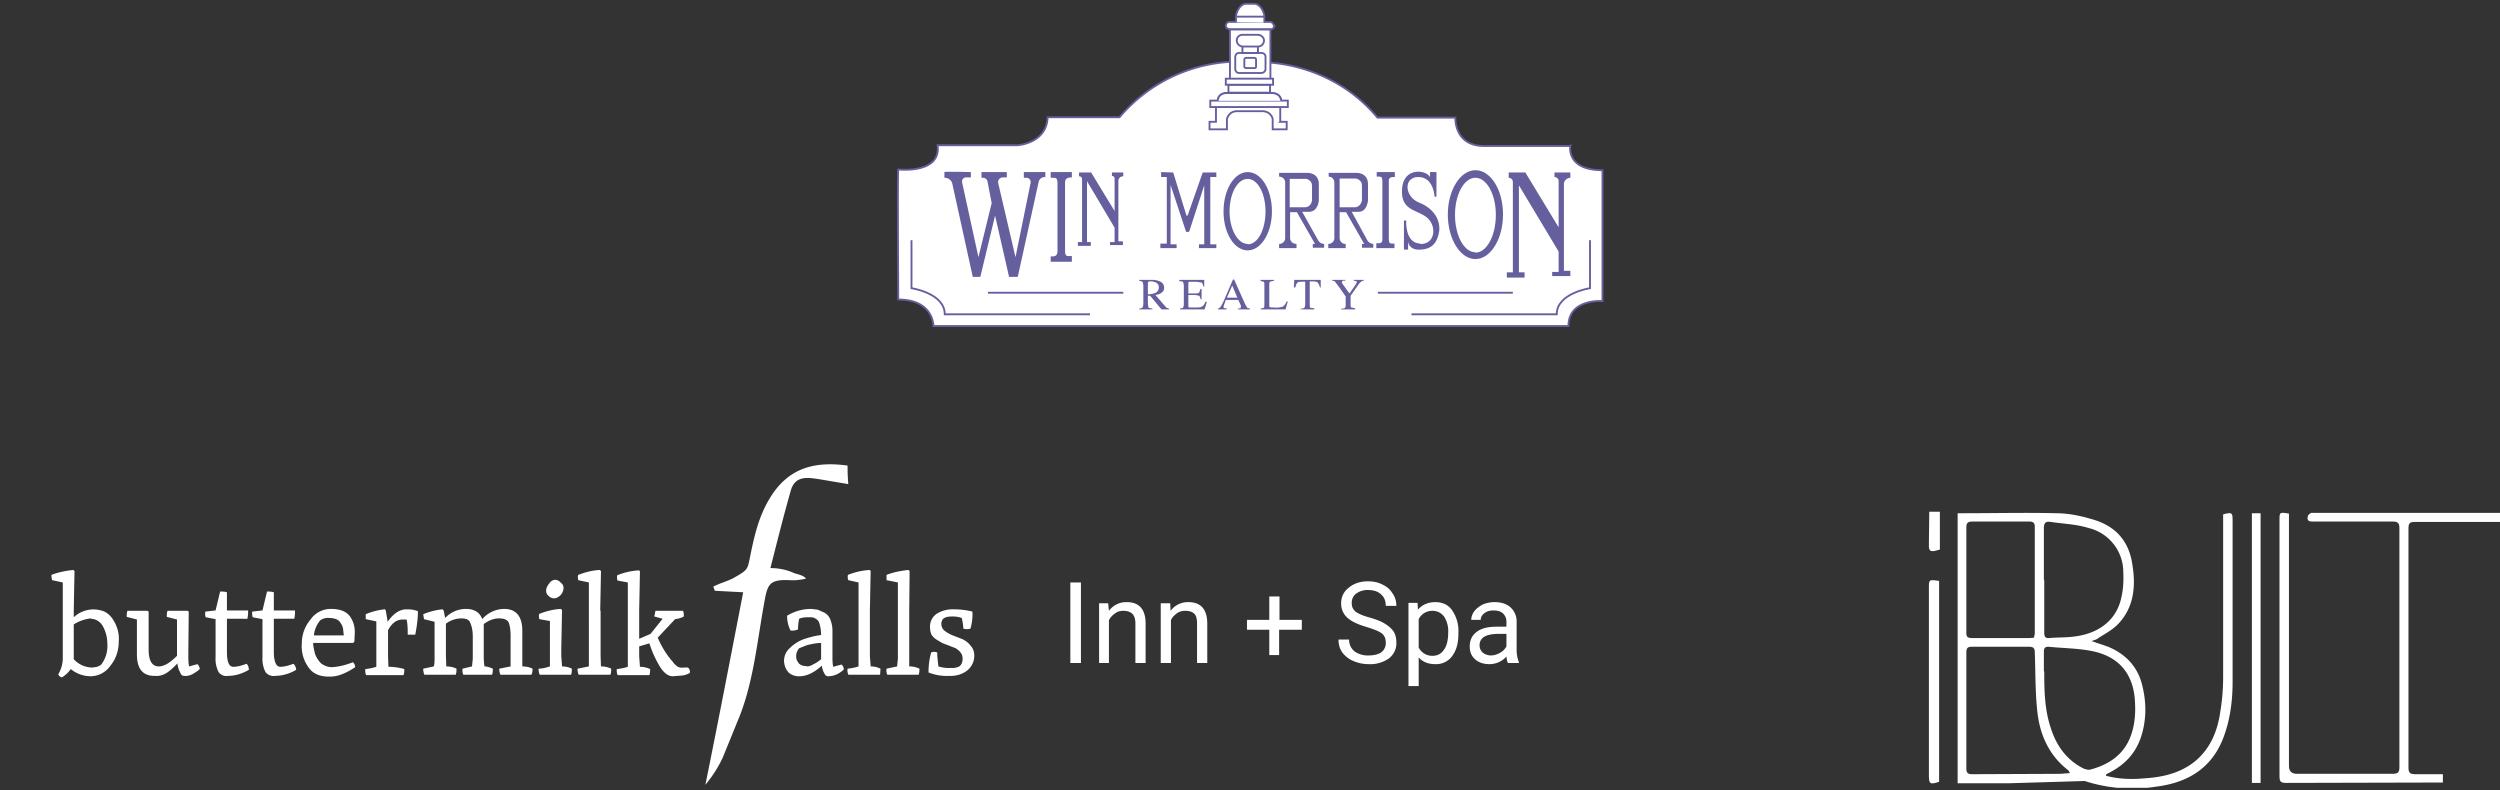 <svg xmlns="http://www.w3.org/2000/svg" xmlns:xlink="http://www.w3.org/1999/xlink" fill="none" viewBox="0 0 661 209"><rect x="0" y="0" width="661" height="209" fill="#333333" stroke="none"/><defs><path id="reuse-0" fill="#fff" d="M322 26.6c0-1.2 1-2 2.3-2h12c1.3 0 2.4.8 2.4 2"/><path id="reuse-1" stroke="#655F9E" stroke-miterlimit="10" stroke-width=".5" d="M322 26.6c0-1.2 1-2 2.3-2h12c1.3 0 2.4.8 2.4 2"/></defs><path fill="#fff" stroke="#655F9E" stroke-miterlimit="10" stroke-width=".5" d="M415 38.6h-22.6c-8 0-7.6-7.5-7.6-7.5h-20.6c-12.4-14.9-30-14.6-30-14.6v-2c0-2.6-3.6-2.6-3.6-2.6-3.3 0-4 2.6-4 2.6v1.8A41.5 41.5 0 0 0 296 31h-19c-.3 7-8 7.4-8 7.4h-21.1c1 7.7-10.4 6.4-10.4 6.4-.2 0 0 34.4 0 34.4 9.4 0 9.3 7 9.3 7h167.9c0-7.3 9-6.6 9-6.6V45c-9.8 0-8.5-6.5-8.5-6.5Z"/><path fill="#655F9E" d="M301.2 81.6c.4 0 .7-.2.9-.3 0-.1.2-.4.2-.9v-5.1l-.2-.8-.9-.3V74h3.4a5 5 0 0 1 1.8.3c.9.3 1.4.9 1.4 1.8 0 .5-.2 1-.7 1.3-.3.3-1 .5-1.6.6l2.6 3 .4.4.6.2v.2h-2l-3-3.6h-.6v2.3l.2.9 1 .2v.2h-3.5v-.2Zm4.2-4.1c.6-.3 1-.8 1-1.5s-.3-1.1-1-1.4a3 3 0 0 0-1.1-.2 2 2 0 0 0-.7.1l-.1.3v3c.9 0 1.5-.2 1.9-.3ZM311.9 81.6l.9-.2c0-.2.2-.4.2-.9v-5.2l-.2-.8-1-.2V74h6.6v1.7h-.3c0-.5-.2-.8-.4-1l-1.4-.2h-2l-.1.4v2.7h1.9c.5 0 .8-.1 1-.3l.3-.9h.3v2.7h-.3c0-.4-.2-.7-.3-.9l-1-.2h-1.9v3c0 .1.1.3.3.3h1.3c.9 0 1.5 0 1.9-.2.4-.2.8-.6 1-1.3h.4l-.6 2H312v-.2ZM322 81.8v-.2c.2 0 .5-.2.6-.4.2-.1.5-.7.9-1.5l2.5-5.8h.3l3 6.7.5.8.7.2v.2h-3.2v-.2l.7-.1.1-.4v-.3l-.2-.4-.5-1.1h-3.3a27 27 0 0 1-.5 1.4l-.1.4c0 .1 0 .3.3.4h.5v.3H322Zm5.2-3-1.4-3.3-1.4 3.2h2.8ZM333.3 81.6l.8-.2c.2-.2.2-.4.2-.9v-5.2c0-.4 0-.7-.2-.8l-.8-.2V74h3.5v.3a2 2 0 0 0-1 .2c-.1 0-.2.3-.2.7V81.1l.4.2H336.9a6 6 0 0 0 2.2-.2c.4-.2.8-.7 1.1-1.4h.3l-.6 2.1h-6.6v-.2ZM342.2 74h7v2h-.2c-.2-.7-.4-1-.6-1.3-.2-.2-.7-.3-1.4-.3h-.7v6c0 .5 0 .8.2 1l1 .1v.3h-3.6v-.2c.6 0 .9-.1 1-.3.1 0 .2-.4.2-1v-5.8h-.7c-.7 0-1.2 0-1.4.3-.2.2-.4.6-.5 1.2h-.4l.1-2ZM355.7 74v.2h-.7l-.2.4v.2l.2.3 1.8 2.5 1.8-2.6.1-.3v-.1c0-.2 0-.3-.2-.3l-.6-.1V74h2.7v.2a1 1 0 0 0-.6.2c-.3.2-.7.6-1 1.1l-1.9 2.7v2.3c0 .4 0 .7.2.8l1 .2v.3h-3.7v-.2c.6 0 1-.1 1-.2.2-.2.2-.5.2-1v-2l-1.6-2.3-1.2-1.6c-.2-.2-.5-.3-.8-.3V74h3.5Z"/><path stroke="#655F9E" stroke-miterlimit="10" stroke-width=".5" d="M420.4 63.5v12.7s-8.8 1.3-8.8 6.9h-38.4M364.3 77.4H400M241 63.5v12.7s8.8 1.3 8.8 6.9h38.4M261.2 77.4H297"/><path fill="#655F9E" d="m361.5 63.5-4.1-7.5h1.8c2.3 0 2.5-3 2.5-3v-4.3c0-3.1-3-3-3-3h-7.4v1c.8 0 1.5.7 1.5 1.5V63c0 .8-.7 1.5-1.6 1.5v1.1h4.6v-1.1c-1 0-1.6-.7-1.6-1.6v-6.8h1.7l4.8 8.4h-.6v1h3v-1c-.6 0-1.3-.4-1.6-1Zm-7.3-8.6v-7.7h4.3s1.6.3 1.6 1.8V53s-.3 1.8-1.9 1.8h-4ZM348.5 63.5l-4.2-7.5h1.8c2.4 0 2.6-3 2.6-3v-4.3c0-3.1-3-3-3-3h-7.5v1c.9 0 1.6.7 1.6 1.5V63c0 .8-.7 1.5-1.6 1.5v1.1h4.6v-1.1c-1 0-1.7-.7-1.7-1.6v-6.8h1.8l4.8 8.4h-.6v1h3v-1c-.7 0-1.3-.4-1.6-1ZM341 55v-7.7h4.4s1.5.3 1.5 1.8V53s-.2 1.8-1.9 1.8h-4ZM307 45.6v1.2h1.5v17.6h-1.7v1.2h4.3v-1h-1.6V48.9l4.1 12.4h.8l4-12.3v15.6H317v1h4.6v-1H320V46.8h1.6v-1.2H318L314 57h-.3l-3.5-11.4-3.4-.1ZM285.3 45.6v1c.5 0 .8.3.8.8V64H285v1h3.4V64h-1V47.9l7.3 12.3V64h-1.2v.8h3.4v-1h-1.2v-16c0-.7.6-1.2 1.3-1.2v-1h-3v.9c.4 0 .7.3.7.7v8.6l-6.2-10.2h-3.1ZM398.9 45.6V47c.6 0 1.1.5 1.1 1.1V72h-1.6v1.4h4.7V72h-1.5V49l10.5 17.5v5.4h-1.7V73h4.8v-1.4h-1.7v-23c0-.8.8-1.6 1.7-1.6v-1.4H411v1.2c.6 0 1.1.5 1.1 1v12.3l-8.8-14.5H399ZM368.7 65.6v-1.2h-.5c-.6 0-1 0-1-1.2V47.8c0-1 .8-1 1.5-1h.1v-1.3H364v1.2h.5c.6 0 1 0 1 1.2v15.4c0 1.2-.8 1-1.5 1h-.1v1.3h4.8ZM329.9 45.5c-3.6 0-6.4 4.7-6.4 10.4s2.8 10.3 6.4 10.3c3.5 0 6.4-4.6 6.4-10.3 0-5.8-2.8-10.4-6.4-10.4Zm0 19c-2.6 0-4.8-3.8-4.8-8.6s2.1-8.6 4.8-8.6c2.6 0 4.7 3.8 4.7 8.6s-2 8.7-4.7 8.7ZM283.4 69.2v-1.5h-.6c-.7 0-1.2.1-1.2-1.4V48.2c0-1.2 1-1.3 1.8-1.3v-1.4h-5.6V47h.6c.7 0 1.2 0 1.2 1.4v18c0 1.5-1 1.4-1.8 1.4v1.4h5.6ZM249.7 45.6V47h.1c1 0 1.8.7 2 1.6l5.4 24.6h2l3.9-16.2 3.7 16.2h2.3l5.5-25c.1-.8.8-1.4 1.7-1.4h.1v-1.3h-5.7V47h.6c.8 0 1.3.6 1.2 1.3l-4 19.7-4.6-19.7c-.1-.7.5-1.4 1.2-1.4h1.1v-1.4h-6.7V47h.4c.6 0 1.1.4 1.2 1l1.1 5.7-3.5 14.3-4.3-19.7c-.2-.7.3-1.4 1-1.4h1.3v-1.4c-.1 0-7.1-.2-7 0ZM375.5 64.5c3.8.2 4.5-4.4 2-6.8-2.7-2.4-7.2-1.8-6.8-7.7.3-5.8 6.3-5.2 7.4-3.2v-1.3h1.7V52h-.5s-.2-5.2-4.3-5.2c-4 0-3.7 5.3.3 6.8 4.2 1.7 5.6 5 5.2 7.7-.5 2.8-1.8 4.6-5 4.7-3 .2-3.2-2.1-3.2-2.1V66h-1.1v-7.7h.6s-.4 6 3.7 6.1ZM390.1 45c-4 0-7.3 5.3-7.3 11.7 0 6.5 3.3 11.8 7.3 11.8s7.3-5.3 7.3-11.8c0-6.4-3.2-11.7-7.3-11.7Zm0 21.7c-3 0-5.4-4.4-5.4-9.9 0-5.4 2.4-9.8 5.4-9.8 3 0 5.4 4.4 5.4 9.8 0 5.5-2.4 10-5.4 10Z"/><path fill="#fff" stroke="#655F9E" stroke-miterlimit="10" stroke-width=".5" d="M338.5 32.2v-4h-17v4h-1.7v2h4.6v-2.5c0-.6.4-1.2.9-1.7.5-.4 1.1-.6 1.8-.6h6.7a3 3 0 0 1 1.8.6c.5.5.9 1 .9 1.7v2.5h3.7v-2h-1.7Z"/><path fill="#fff" stroke="#655F9E" stroke-miterlimit="10" stroke-width=".5" d="M340.6 26.6H320v1.7h20.5v-1.7Z"/><use xlink:href="#reuse-0"/><use xlink:href="#reuse-1" stroke-miterlimit="10" stroke-width=".5"/><use xlink:href="#reuse-0"/><use xlink:href="#reuse-1" stroke-miterlimit="10" stroke-width=".5"/><path fill="#fff" stroke="#655F9E" stroke-miterlimit="10" stroke-width=".5" d="M335.8 22.4h-11v2.1h11v-2.1Z"/><path fill="#fff" stroke="#655F9E" stroke-miterlimit="10" stroke-width=".5" d="M336.6 20.8h-12.5v1.6h12.5v-1.6ZM336 7.8h-10.8v13h10.7v-13Z"/><path fill="#fff" stroke="#655F9E" stroke-miterlimit="10" stroke-width=".5" d="M333.5 14h-5.9c-.6 0-1 .5-1 1v3.3c0 .5.4 1 1 1h5.9c.6 0 1.1-.5 1.1-1V15c0-.6-.5-1-1-1Z"/><path fill="#fff" stroke="#655F9E" stroke-miterlimit="10" stroke-width=".5" d="M331.6 15.3h-2c-.4 0-.6.2-.6.5v1.8c0 .2.2.4.5.4h2.1c.4 0 .5-.1.5-.4v-1.8c0-.3-.1-.5-.5-.5ZM332.6 12.3h-4.1V14h4.1v-1.7ZM332.5 9.2h-3.9c-.9 0-1.6.6-1.6 1.5s.8 1.6 1.6 1.6h4c.9 0 1.6-.7 1.6-1.6 0-.8-.8-1.5-1.7-1.5ZM337 6.8c0 .3-.2.5-.4.7l-.3.2H325a1 1 0 0 1-.6-.3c-.2-.1-.3-.4-.3-.6 0-.2.1-.5.3-.7.1-.2.4-.3.6-.3h10.7c.3 0 .6 0 .7.3.3.2.4.5.4.7Z"/><path fill="#fff" d="M326.8 5.9V4.4c0-1.3 1.2-3.4 2.6-3.4h2.3c1.4 0 2.6 2.1 2.6 3.4V6"/><path stroke="#655F9E" stroke-miterlimit="10" stroke-width=".5" d="M326.8 5.9V4.4c0-1.3 1.2-3.4 2.6-3.4h2.3c1.4 0 2.6 2.1 2.6 3.4V6"/><path fill="#fff" d="M326.8 4.4h7.5-7.5Z"/><path stroke="#655F9E" stroke-miterlimit="10" stroke-width=".5" d="M326.8 4.4h7.5"/><path fill="#fff" d="m196.6 156.6-7.6-.4-.4-1.1c1.7-.9 3.7-1.4 5.2-2.2 3.6-2 3.8-2.3 4.3-4.6 1.2-5.9 2.3-11.6 5.7-17 4.8-7.6 11.6-9.4 20.3-8.2 0 1.3 0 2.7.2 4.9l-7.7-1.3c-3.3-.5-6.5-1-7.6 3.3-1.9 6.7-3.6 13.5-5.3 20.2 2.1 0 4.2.4 6.2 1.3 1.1.4 2.6.6 3.2 1.5-1.4.3-2.8.5-4.2.4-6-.3-6 1.4-7 6.9-1.7 9.5-2.7 19.6-6.2 28.7l-4.6 11.3a33 33 0 0 1-4.6 7.2c3.5-17.2 6.7-33.9 10-50.9ZM19.5 161.5v1.7a7.6 7.6 0 0 1 8.1-1.5c.8.4 1.5 1 2 1.7 1.3 1.8 2 4 1.8 6.2 0 2.3-.7 4.6-2.2 6.4a6.4 6.4 0 0 1-5.2 2.8c-2 0-3.8-.7-5.3-1.9-.6.9-1.4 1.6-2.3 2.2a1.3 1.3 0 0 1-1-.8 8.4 8.4 0 0 0 1.2-4.1V154l-2.8-.6a4 4 0 0 1-.2-1.4c1.8-.7 3.8-1.1 5.8-1.3l.3.3-.2 10.4Zm4.5 2c-1.6.2-3.1.7-4.5 1.6v9.2a6.8 6.8 0 0 0 5 2.2l1.2-.2 1-.5a8.1 8.1 0 0 0 1.7-5.2c0-1.7-.3-3.4-1.2-5a3.7 3.7 0 0 0-3.2-2ZM36.2 173v-9.2l-2.7-.7c0-.5 0-1.1.2-1.6H39l.3.2v10c0 3 .9 4.5 2.7 4.5.9 0 1.7-.4 2.4-.8.9-.6 1.7-1.3 2.4-2v-9.6l-2.7-.7c0-.6 0-1.1.2-1.6h5.3l.3.2-.1 10.4v1.2c0 1 0 2 .2 2.9l2.2-.6c.4.4.6.8.6 1.3-.6.6-1.3 1-2 1.4-.7.3-1.4.5-2.1.4-.5 0-.8-.2-1.1-1-.4-.7-.6-1.5-.7-2.3-.9 1-1.8 1.8-2.8 2.5-1 .6-2 .9-3 .8-3.3.1-4.9-1.8-4.9-5.7ZM57 173.7v-10l-2.6-.5c-.2-.5-.2-1-.1-1.5l2.7-.3 1.2-5c.6 0 1.2 0 1.8.2v4.8h5.6c0 .7 0 1.4-.2 2.2H60v8.7c0 2.6.5 4 1.7 4s2.4-.4 3.5-.8c.4.4.6 1 .6 1.6-1.7 1-3.6 1.6-5.5 1.6a2.5 2.5 0 0 1-2.5-1 7.7 7.7 0 0 1-.8-4ZM69.4 173.7v-10l-2.6-.5c-.1-.5-.2-1-.1-1.5l2.7-.3 1.2-5c.6 0 1.2 0 1.8.2v4.8H78c0 .7 0 1.4-.2 2.2h-5.4v8.7c0 2.6.6 4 1.7 4 1.2 0 2.4-.4 3.5-.8.4.4.7 1 .7 1.6a11 11 0 0 1-5.5 1.6 2.7 2.7 0 0 1-2.6-1 7.7 7.7 0 0 1-.8-4ZM79.8 170.1c0-2.3.8-4.5 2.3-6.3a6.5 6.5 0 0 1 5.4-2.8c2.3 0 3.9.6 4.9 1.8a7 7 0 0 1 1.4 4.6l-.1 2.2-.3.4H82.8c0 1 .3 2 .5 2.9a7 7 0 0 0 1.6 2.5c.8.6 1.8 1 2.8 1 2-.1 3.8-.6 5.6-1.3.4.3.6.8.6 1.3-1 .7-2.1 1.3-3.3 1.8a9 9 0 0 1-3.5.7c-2.5 0-4.3-.7-5.5-2.4-1.3-1.8-2-4-1.8-6.4Zm4.8-6A7.2 7.2 0 0 0 83 168h7.9l-.2-1.8c-.1-.5-.3-1-.6-1.4-.2-.4-.6-.8-1-1-.7-.3-1.3-.4-2-.4-.8-.1-1.7.1-2.4.6ZM101.7 161l.3.4.5 3c1.5-2.2 3.2-3.3 5-3.3 1 0 2 .1 3 .5 0 2-.3 4.1-.7 6.2h-2c0-1.4 0-2.7-.3-4h-.9a4 4 0 0 0-2 .5c-.9.6-1.5 1.4-2 2.3v7l.1 2.7c1.4 0 2.8.2 4.2.6 0 .5 0 1-.2 1.6h-9.9c-.2-.5-.3-1-.2-1.6 1-.1 2-.3 2.9-.6v-12l-2.8-.6v-1.3c1.6-.7 3.3-1.1 5-1.3ZM125 174.2v-6c0-1.3-.2-2.5-.7-3.6-.3-.8-1.1-1.1-2.4-1.1a7 7 0 0 0-4 1.4v8.5l.1 2.8c1 0 1.9.2 2.7.6 0 .6 0 1-.2 1.6h-8.3c-.2-.5-.3-1-.3-1.6l2.8-.6c.2-.7.2-1.4.2-2v-9.8l-2.8-.7-.2-1.3a18 18 0 0 1 5.1-1.3l.3.3.4 2a7.5 7.5 0 0 1 5.5-2.4c2.3 0 3.7 1 4.3 2.7a7.8 7.8 0 0 1 5.8-2.7c3.2 0 4.8 2 4.8 5.8V176.2c1 0 1.9.2 2.7.6 0 .6 0 1-.3 1.6h-8.2c-.2-.5-.3-1-.3-1.6l3-.6v-8c0-1.3-.1-2.5-.5-3.6-.4-.8-1.3-1.1-2.6-1.1-1.4 0-2.8.6-4 1.5v8.4c0 .7 0 1.6.2 2.8.7 0 1.5.3 2.2.6 0 .5 0 1-.2 1.6h-7.6c-.2-.5-.3-1-.2-1.6l2.5-.6.2-2ZM148.4 171.6v1.8l.2 2.8c.9 0 1.8.2 2.6.6 0 .5 0 1-.2 1.6h-8.3c-.2-.5-.3-1-.3-1.6 1 0 2-.3 3-.6v-12l-2.8-.5c-.1-.5-.2-1 0-1.4 1.8-.7 3.7-1.2 5.7-1.3l.3.3-.2 10.3Zm-1.9-13.4c-.5 0-1-.2-1.4-.6a1.7 1.7 0 0 1-.7-1.4c0-.7.3-1.3.8-1.9a2 2 0 0 1 1.5-1 2 2 0 0 1 1.6.8 1.6 1.6 0 0 1 .7 1.3 2.9 2.9 0 0 1-1.5 2.5c-.3.2-.7.3-1 .3ZM158.8 161.5v12l.1 2.7c1 0 1.9.2 2.7.6 0 .6 0 1-.2 1.6H153c-.2-.5-.3-1-.3-1.6l3-.6V154l-2.8-.6c-.1-.4-.2-1 0-1.4 1.8-.7 3.7-1.2 5.7-1.3l.3.3-.2 10.4ZM169 161.5v7.4l3-1.3 3.2-4-2.2-.6.3-1.5h7.3c.2.5.2 1 .2 1.5-.7.4-1.5.6-2.3.7l-4.6 4.9c1 2.3 2.3 4.5 4 6.4.3.5.8.9 1.3 1.3.5.2 1 .3 1.6.2h1.1a1.5 1.5 0 0 1 .5 1.4 5 5 0 0 1-2 .7l-2.5.2c-1.2 0-2.3-.8-3.4-2.5-1.2-2-2.1-4-2.8-6.2l-2.7.8v2.6l.2 2.8c1 0 1.8.2 2.7.6 0 .5 0 1-.2 1.6h-8.4c-.2-.5-.3-1-.2-1.6 1-.1 2-.3 2.9-.6V154l-2.7-.5c-.2-.4-.2-1-.1-1.4a18 18 0 0 1 5.8-1.3l.2.3-.2 10.3Z"/><path fill="#fff" d="M207.3 174.6a4.5 4.5 0 0 1 1.7-3.4c1-1 2.2-1.7 3.5-2.2 1.5-.5 3-.9 4.6-1.1 0-1.2-.2-2.4-.6-3.5a2.6 2.6 0 0 0-2.4-1.2c-1 0-1.9 0-2.8.4-.2.9-.3 1.8-.3 2.8-.6.3-1.3.4-2 .3a9.1 9.1 0 0 1-.9-3.9c2-1.2 4.1-1.8 6.4-1.8l1.7.2 1.8.8c.7.4 1.2 1 1.5 1.7.4 1 .6 2 .6 3v6.7c0 1 0 2 .2 2.9l2.2-.6c.4.4.6.8.6 1.3-1.1 1.1-2.6 1.8-4.1 1.8a1 1 0 0 1-1-.7c-.4-.6-.6-1.4-.7-2.1-2.2 2-4.2 2.8-5.9 2.8a4 4 0 0 1-2.9-1c-.8-.9-1.2-2-1.2-3.2Zm6 1.6c.6 0 1.2-.2 1.8-.6.7-.3 1.4-.8 2-1.3V170c-1.3 0-2.6.3-3.8.6l-2 .8a3.2 3.2 0 0 0-.6 3.2l.5.8a2.6 2.6 0 0 0 2 .7ZM230 161.5v12l.2 2.7c1 0 1.8.2 2.6.6l-.1 1.6h-8.4c-.2-.5-.3-1-.2-1.6 1-.1 2-.3 2.9-.6V154l-2.7-.6c-.2-.4-.2-1-.1-1.4a18 18 0 0 1 5.8-1.3l.2.3-.2 10.4ZM240.4 161.5v14.7c1 0 1.9.2 2.7.6 0 .5 0 1-.2 1.6h-8.3c-.2-.5-.3-1-.2-1.6l2.8-.6.2-2V154l-3-.6v-1.4c1.8-.7 3.8-1.1 5.8-1.3l.3.3-.1 10.4ZM251 178.7a13 13 0 0 1-5.5-.9c0-1.8.2-3.5.7-5.3.5-.2 1-.2 1.6 0 0 1.3.2 2.5.3 3.7 1 .3 2.2.5 3.3.4a4 4 0 0 0 2.4-.5 2.7 2.7 0 0 0 .7-2.1c0-1-.6-1.8-1.8-2.6l-1.8-.7-1.8-.7-1.5-.9c-.5-.3-1-.8-1.3-1.3-.3-.6-.4-1.3-.4-2a4 4 0 0 1 1.9-3.6 8 8 0 0 1 4.3-1.1c1.7 0 3.4.2 5 .6.1 1.6-.1 3-.5 4.5-.6.2-1.3.2-1.9 0 0-.9-.2-1.8-.4-2.8a7 7 0 0 0-2.3-.4c-.8 0-1.7 0-2.5.5a1.9 1.9 0 0 0-.6 1.6 2.2 2.2 0 0 0 .9 1.7c.6.5 1.4.9 2.1 1.2l2.6 1c.8.4 1.6 1 2.1 1.7.7.7 1 1.7 1 2.6a5 5 0 0 1-1.9 4c-1.3 1-3 1.5-4.7 1.4ZM285.9 175.3H283V154h2.8v21.3ZM293 159.5l.2 2a5.7 5.7 0 0 1 4.7-2.3c3.3 0 5 1.9 5 5.7v10.4h-2.7v-10.5c0-1.1-.3-2-.8-2.5s-1.3-.8-2.4-.8c-.8 0-1.6.2-2.2.7-.7.5-1.2 1-1.6 1.8v11.3h-2.6v-15.8h2.5ZM309.4 159.5l.1 2a5.7 5.7 0 0 1 4.7-2.3c3.3 0 5 1.9 5 5.7v10.4h-2.7v-10.5c0-1.1-.2-2-.7-2.5-.5-.5-1.3-.8-2.4-.8-.9 0-1.6.2-2.3.7-.6.5-1.2 1-1.5 1.8v11.3h-2.7v-15.8h2.5ZM338.3 163.9h5.9v2.6h-6v6.7h-2.6v-6.7h-5.9v-2.6h5.9v-6.2h2.7v6.2ZM361.4 165.8c-2.4-.7-4.1-1.5-5.2-2.5a5 5 0 0 1-1.6-3.8c0-1.6.6-3 2-4.1 1.3-1.1 3-1.7 5.1-1.7 1.5 0 2.8.3 3.9.9 1.1.5 2 1.3 2.6 2.3.7 1 1 2.1 1 3.3h-2.8c0-1.3-.4-2.3-1.2-3-.8-.8-2-1.2-3.5-1.2a5 5 0 0 0-3.2 1 3 3 0 0 0-1.1 2.5c0 .9.3 1.6 1 2.2.8.6 2 1.1 3.8 1.6 1.7.5 3.1 1 4.1 1.7 1 .6 1.7 1.3 2.2 2 .5.9.7 1.8.7 2.9a5 5 0 0 1-2 4.2 8.5 8.5 0 0 1-5.3 1.5c-1.5 0-2.8-.3-4-.8a7 7 0 0 1-3-2.3c-.7-1-1-2.1-1-3.4h2.8c0 1.3.5 2.3 1.4 3.1a6 6 0 0 0 3.8 1.1c1.4 0 2.6-.3 3.4-.9a3 3 0 0 0 1.1-2.5c0-1-.3-1.8-1-2.4-.8-.6-2.1-1.1-4-1.7ZM385.6 167.6c0 2.4-.5 4.3-1.6 5.8a5.2 5.2 0 0 1-4.5 2.2c-1.9 0-3.4-.6-4.4-1.8v7.6h-2.7v-22h2.4l.1 1.8c1.1-1.3 2.7-2 4.6-2 1.9 0 3.4.7 4.4 2.1a9.6 9.6 0 0 1 1.7 6v.3Zm-2.7-.3a7 7 0 0 0-1.1-4.3c-.8-1-1.8-1.5-3.1-1.5a4 4 0 0 0-3.6 2.2v7.5a4 4 0 0 0 3.6 2.2c1.3 0 2.3-.5 3-1.5.8-1 1.2-2.6 1.2-4.6ZM398.7 175.3c-.2-.3-.3-.9-.4-1.7a6 6 0 0 1-4.5 2c-1.5 0-2.8-.4-3.8-1.3s-1.4-2-1.4-3.4c0-1.6.6-2.9 1.8-3.8 1.3-1 3-1.4 5.3-1.4h2.6v-1.2a3 3 0 0 0-.9-2.3c-.5-.5-1.4-.8-2.5-.8-1 0-1.7.2-2.4.7-.6.5-1 1-1 1.8H389c0-.8.3-1.6.8-2.3.6-.7 1.3-1.3 2.3-1.8 1-.4 2-.6 3.1-.6 1.8 0 3.2.5 4.2 1.4a5 5 0 0 1 1.6 3.7v7.3a9 9 0 0 0 .6 3.5v.2h-2.8Zm-4.5-2c.9 0 1.7-.3 2.4-.7a4 4 0 0 0 1.7-1.7v-3.3h-2.1c-3.3 0-5 1-5 3 0 .8.3 1.5.9 2 .5.4 1.3.7 2.1.7Z"/><g fill="#fff" clip-path="url(#a)"><path d="M512.9 135.3v10c-2.6.8-3 .6-2.9-1.8l.1-8.2h2.8ZM517.6 135.7h1.3c8.3 0 16.6-.2 24.8 0 3.2 0 6.5.7 9.5 1.6 6 1.7 9.7 5.6 10.6 12 .9 5.5.5 11-3.5 15.4-1.5 1.7-3.6 2.8-5.5 4-.4.4-1 .5-1.8.8l4.4 1.5c4.8 2 8 5.5 9.1 10.6 1.1 4.6 1 9.3-.6 13.8-1.5 4-4.2 6.8-8 8.8l-1 .5-.1.4c3.3.9 6.7 1 10.1.7 4.8-.3 9.3-1.3 13.2-4.3 4.4-3.5 6.3-8.4 7-13.7.5-3 .7-6 .7-9V136c2.3-.6 2.5-.5 2.5 1.6v42.6c0 4.5-.5 9-1.9 13.3-2.8 9-9.3 13.4-18.4 14.5a40.7 40.7 0 0 1-18.8-1.5l-20.2.6h-13.4v-71.3Zm29.7 68.7-.4-.7c-5-3.8-7.5-9.2-8.2-15.3-.6-5.2-.5-10.5-.7-15.8 0-1.2-.3-1.6-1.6-1.6h-15c-1.1 0-1.5.3-1.5 1.5v30.7c0 1 .3 1.5 1.5 1.5l23.5-.1 2.4-.2Zm-6.8-26.9c0 5.2.1 10.3 1.8 15.2 1.5 4.6 4.2 8.3 8.6 10.5.5.2 1.2.4 1.7.3 5-1.3 9-4 10.8-9 1.2-3.3 1.3-6.7 1-10.1-.7-6.7-4.5-10.8-11-12.2-3.8-.8-7.8-.8-11.8-1.2-1 0-1.2.5-1.2 1.3v5.2Zm-2.7-9 .2-1v-28.2c0-1.2-.6-1.4-1.5-1.4h-15c-1.1 0-1.6.3-1.6 1.5v28c0 1 .4 1.3 1.5 1.3h15.3l1.1-.1Zm2.7-15.2v14c0 1 .3 1.5 1.3 1.4 2.2-.2 4.4-.1 6.6-.4 6.7-.8 11.3-4.5 12.5-10.4.5-2.1.6-4.4.5-6.6a12 12 0 0 0-9.2-11.7c-3.2-1-6.6-1.1-10-1.6-1.3-.2-1.8.2-1.8 1.7v13.6ZM605.2 135.8v66.7c0 1.4.7 2.1 2.2 2.1h25.1c1.4 0 1.9-.3 1.9-1.7v-63.2c0-1.4-.4-1.8-1.8-1.8h-21c-1.1 0-1.7-.2-1.4-1.4 0-.3.5-.7.9-.9H661v2.4h-22.5c-1.3 0-1.7.3-1.7 1.7v63.2c0 1.4.4 1.8 1.8 1.8h7.3v2.2h-1.5l-40 .1c-1.4 0-1.7-.4-1.7-1.8v-67.8c0-2 .1-2 2.5-1.6ZM597.7 207h-2.3v-71.3h2.3V207ZM512.7 153.6v53.1c-2.4.8-2.7.6-2.7-1.8v-49.3c0-2.4 0-2.4 2.7-2Z"/></g><defs><clipPath id="a"><path fill="#fff" d="M510 135.3h151v73H510z"/></clipPath></defs></svg>